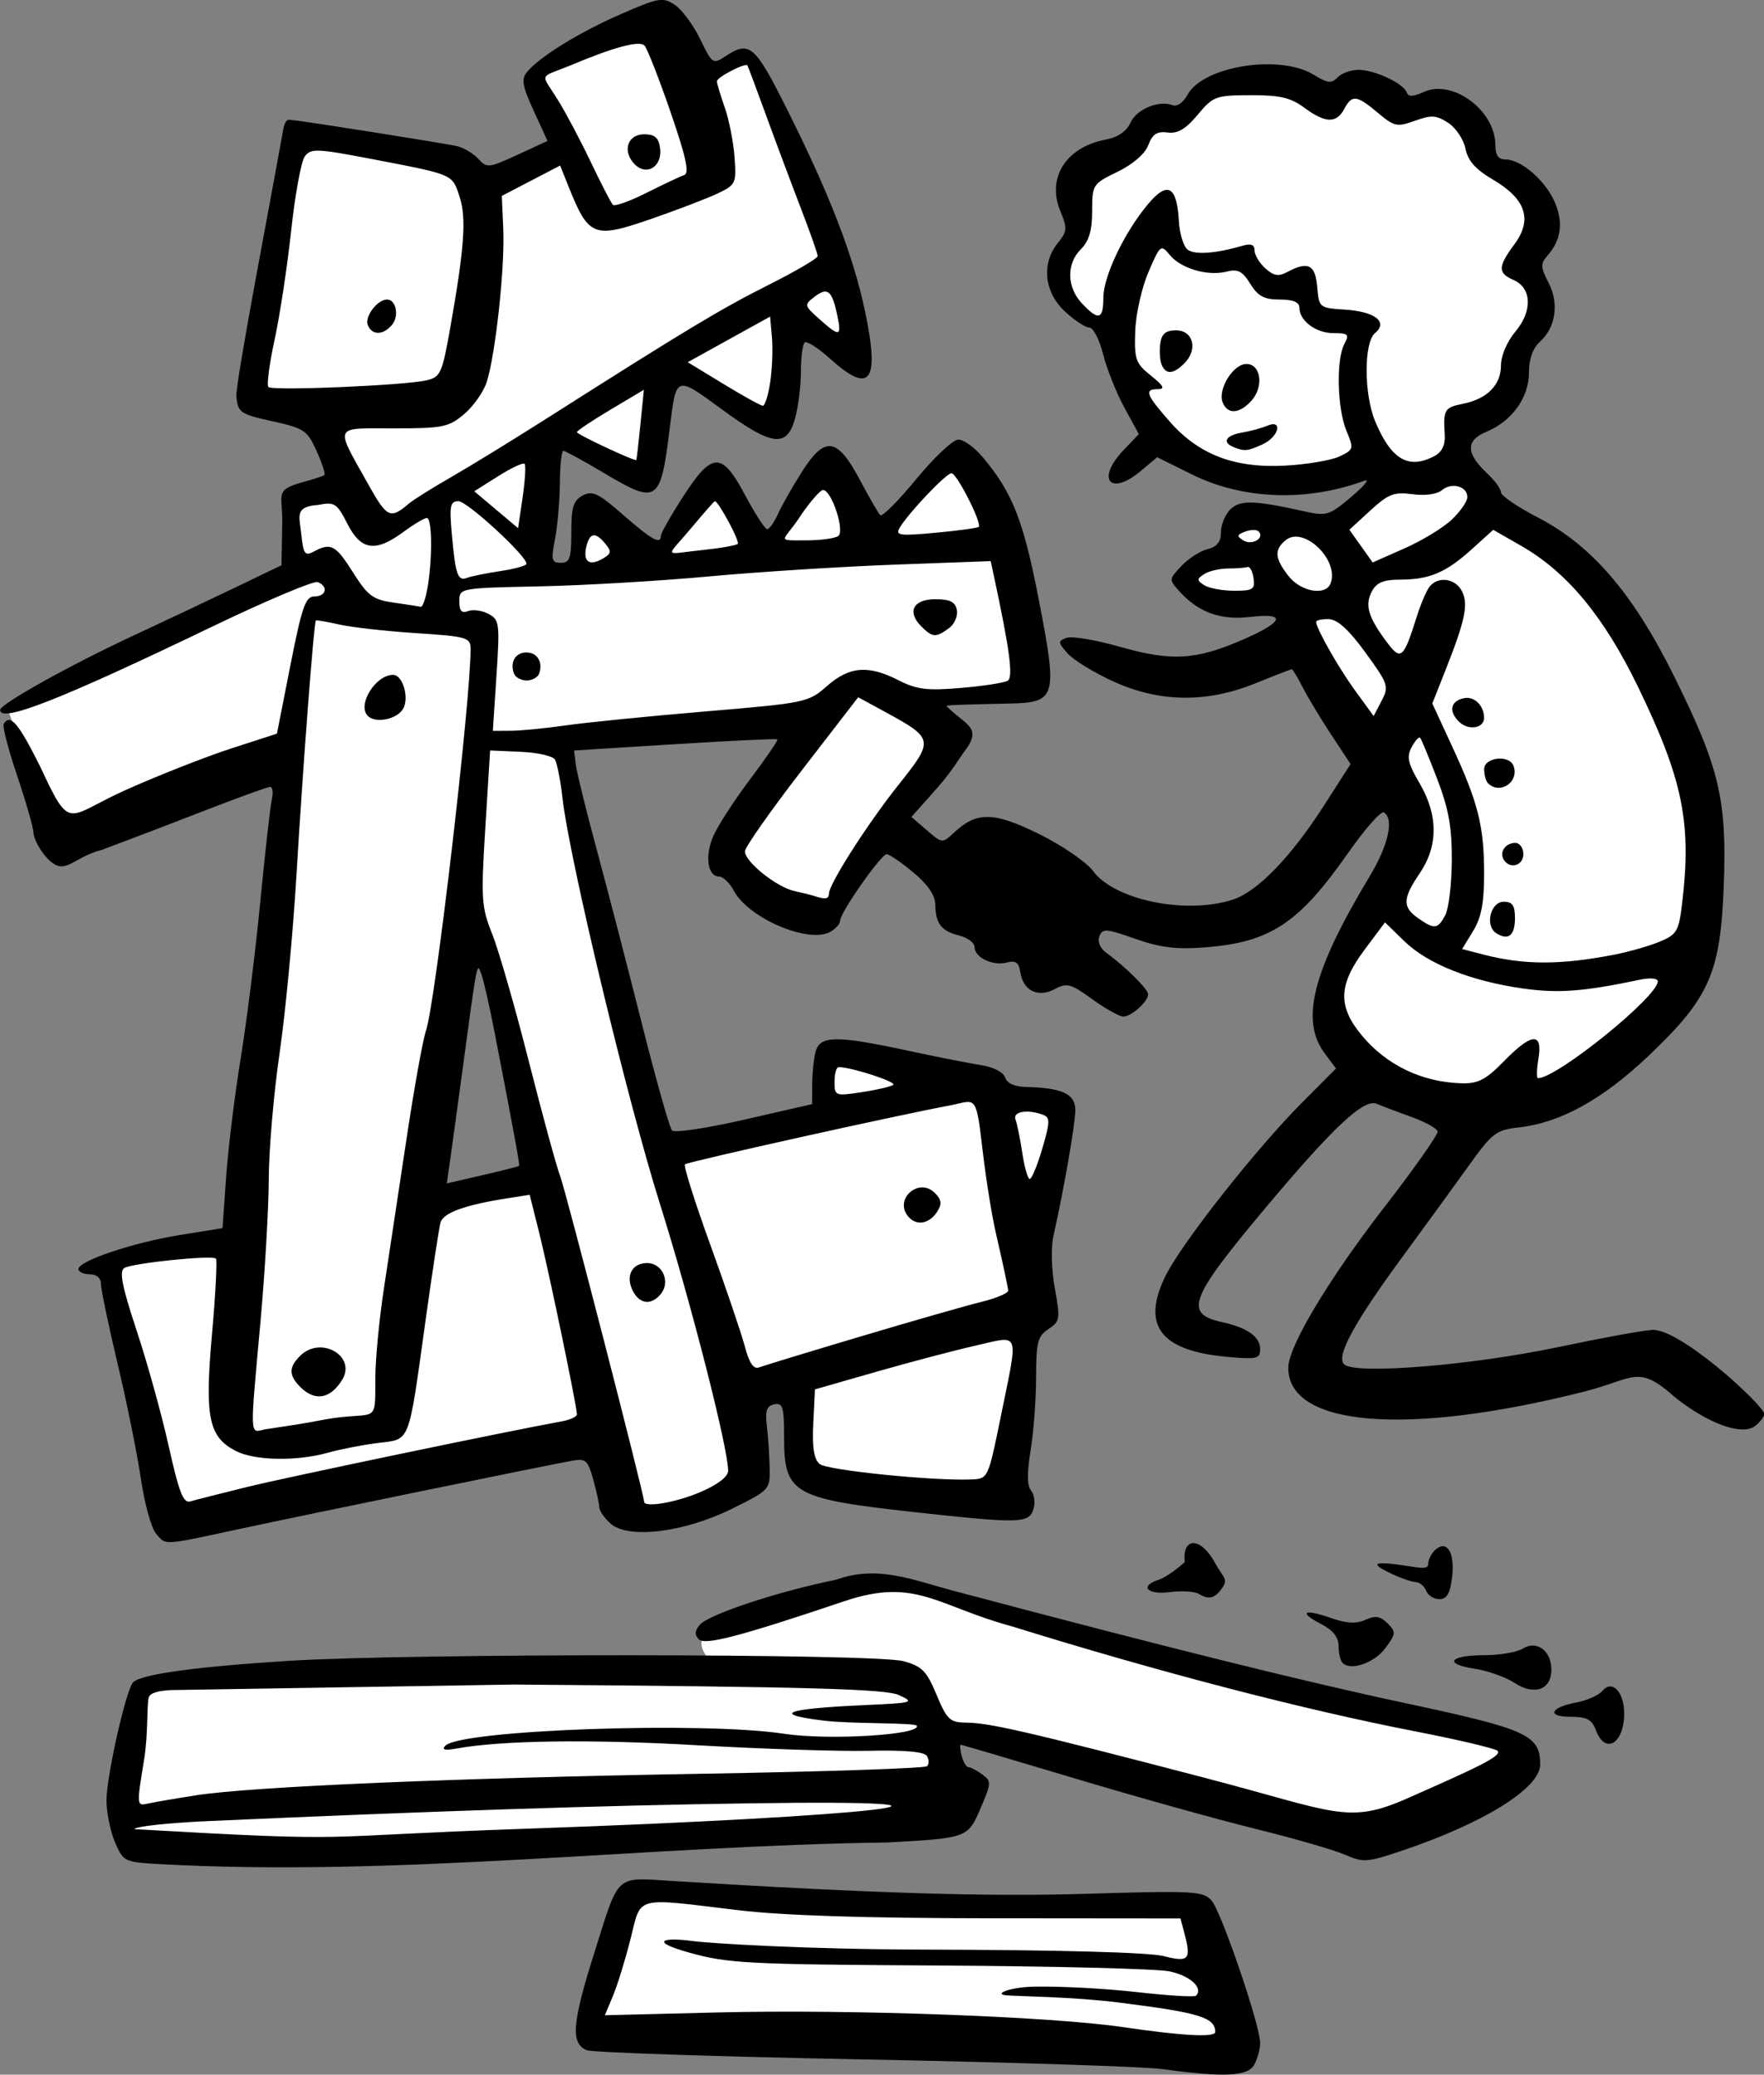 <?xml version="1.0" ?><svg xmlns="http://www.w3.org/2000/svg" width="324.638mm" height="381.711mm" viewBox="0 0 324.638 381.711">
    <rect x="0" y="0" width="324.638" height="381.711" fill="#808080" stroke="none"/>
    <path d="m 1398.742,-617.625 -33.17,14.393 9.738,17.711 -21.197,9.389 -3.394,-4.805 -40.297,-7.619 -11.006,62.768 15.078,1.99 7.883,18.049 -13.535,3.076 0.781,18.877 -68.139,32.039 11.504,31.381 54.682,-19.5 -10.678,113.781 -31.16,5.73 14.318,62.176 100.445,-21.127 8.221,20.002 29.172,-8.523 -3.328,-20.002 13.646,-5.348 3.217,23.6 45.389,6.615 16.424,-94.365 -16.061,-2.572 -3.35,-3.961 -37.191,-5.828 -0.736,13.709 -38.555,9.389 -23.99,-97.559 57.809,-5.83 -20.662,32.064 25.219,16.945 30.459,-43.98 -11.191,-7.881 30.021,-2.492 -6.367,-38.275 -11.459,-19.041 -19.389,21.568 -10.945,-19.438 -16.217,21.428 -10.342,-17.488 -16.551,20.484 -14.072,-13.027 -3.127,14.596 -8.488,0.604 -0.322,-5.387 2.793,-28.344 21.957,10.936 4.646,-26.676 27.676,13.869 0.092,-29.848 18.781,14.59 -3.93,-22.654 -22.137,-50.115 -11.547,6.492 z m 140.744,16.602 c -5.697,0.08 -11.488,0.909 -13.793,2.697 -4.609,3.577 -5.902,4.96 -11.121,5.947 -5.219,0.988 -2.829,2.174 -7.024,6.695 -4.194,4.521 -11.145,3.578 -12.291,9.898 -1.146,6.321 1.414,9.613 -1,13.98 -2.415,4.368 -4.586,7.504 0.023,12.859 3.636,4.224 6.316,5.005 12.369,7.004 -0.303,9.479 2.264,18.079 6.779,23.797 14.779,16.121 33.465,13.202 49.52,6.629 4.061,1.578 7.742,2.674 8.42,3.174 1.488,1.097 -15.486,13.893 -15.486,13.893 0,0 -17.313,-3.556 -20.654,-1.734 -3.341,1.822 -2.463,6.805 -2.463,6.805 0,0 -12,6.056 -10,8.207 2,2.151 16.193,5.29 17.047,5.355 0.854,0.066 8.975,5.971 8.975,5.971 0,0 1.516,-0.456 1.617,-0.486 3.738,7.714 9.388,19.029 16.781,31.467 10.992,18.491 4.651,19.936 -5.957,43.348 -10.608,23.412 -3.51,29.112 16.898,38.572 20.409,9.46 41.315,-0.239 60.865,-30.014 19.55,-29.775 -4.997,-69.644 -15.17,-86.205 -6.099,-9.929 -17.088,-18.759 -27.926,-23.74 -0.549,-1.511 -1.434,-3.998 -1.434,-3.998 l -5.656,-7.879 c 0,0 -2.196,-7.549 -0.66,-9.656 1.536,-2.107 9.561,-6.958 10.658,-11.545 1.097,-4.587 2.244,-7.747 6.072,-13.453 3.829,-5.706 -1.123,-9.921 -2.342,-12.818 -1.219,-2.897 3.268,-7.945 2.561,-13.805 -0.707,-5.86 -7.926,-9.721 -10.633,-11.652 -2.707,-1.931 -5.998,-11.634 -9.9,-13.434 -3.902,-1.8 -6.39,-0.02 -9.877,0.287 -3.487,0.307 -11.608,-7.244 -14.754,-4.918 -3.146,2.326 -3.366,2.963 -7.219,0.549 -1.927,-1.207 -7.529,-1.876 -13.227,-1.797 z m -186.281,200.924 15.976,58.711 -25.326,6.334 z m 95.934,155.121 c 0,0 -27.764,7.41 -38.924,11.789 -8.616,3.381 1.152,10.279 1.152,10.279 l -137.309,1.961 -6.607,31.072 3.455,8.926 194.209,-5.484 -3.18,-22.406 102.242,25.607 36.795,-20.604 z m -58.734,74.564 -10.67,32.662 155.242,5.93 -10.744,-35.211 z" fill="#FFFFFF" paint-order="markers stroke fill" transform="translate(23.586,81.623) matrix(0.773,0,0,0.773,-981.845,398.052)"/>
    <path d="m 1516.349,-128.056 c -4.4,-0.599 -36.5,-1.637 -71.333,-2.306 -34.833,-0.669 -64.383,-1.655 -65.667,-2.191 -3.872,-1.617 -3.495,-6.425 1.817,-23.217 6.052,-19.129 4.698,-17.914 18.98,-17.035 47.483,2.922 74.251,3.744 98.315,3.022 25.392,-0.762 27.609,-0.643 29.628,1.587 2.319,2.563 11.593,29.723 11.593,33.953 0,1.38 -0.621,3.669 -1.38,5.087 -1.527,2.854 -7.035,3.129 -21.953,1.098 z m 12.646,-8.852 c -0.07,-3.444 -3.733,-4.565 -22.735,-6.963 -11.318,-1.428 -24.171,-1.484 -27.104,-1.757 -2.933,-0.273 0.788,-1.933 6.812,-2.056 6.024,-0.124 16.987,0.462 24.364,1.301 7.376,0.839 13.712,1.225 14.079,0.858 1.841,-1.841 -1.515,-4.855 -6.478,-5.817 -3.071,-0.595 -27.784,-1.21 -54.918,-1.366 -45.595,-0.262 -50.091,-0.497 -59.333,-3.091 -9.581,-2.689 -6.178,-3.694 0.849,-2.738 4.033,0.549 26.918,1.977 55.151,2.039 31.754,0.069 53.495,0.658 57,1.543 6.143,1.551 6.665,0.908 4.826,-5.953 l -0.804,-3 -44.844,-0.041 c -30.645,-0.028 -49.911,-0.653 -60.845,-1.972 -24.529,-2.96 -22.635,-3.476 -25.235,6.877 -1.225,4.875 -3.101,10.957 -4.17,13.516 l -1.944,4.653 27.008,-0.665 c 31.411,-0.773 79.091,0.953 96.342,3.489 14.342,2.108 22.007,2.507 21.98,1.144 z m -252.323,-39.986 c -7.378,-0.463 -7.754,-0.667 -9.667,-5.244 -1.095,-2.619 -1.99,-7.051 -1.99,-9.849 0,-5.773 4.667,-26.455 6.349,-28.137 1.919,-1.919 14.917,-3.711 36.984,-5.1 28.983,-1.823 139.808,-1.76 146.446,0.083 4.396,1.221 5.496,2.341 7.845,7.992 2.436,5.861 3.182,6.578 6.887,6.62 5.478,0.061 13.176,1.707 56.959,13.142 31.157,8.138 33.969,11.215 48.305,4.864 15.442,-6.841 22.767,-10.069 21.384,-11.303 -0.637,-0.569 -9.559,-2.67 -19.825,-4.669 -26.662,-5.192 -60.677,-14.046 -95.549,-24.872 -18.011,-4.846 -23.006,-11.806 -40,-6.088 -24.953,8.397 -33.28,10.582 -34.743,9.119 -1.059,-1.059 -1.009,-2.006 0.182,-3.441 2.045,-2.464 18.732,-7.993 32.428,-10.744 9.963,-3.574 18.171,0.012 28,2.622 51.109,13.569 83.07,21.513 107.682,26.765 28.937,6.175 32,7.571 32,14.587 0,5.641 -13.482,14.006 -33.239,20.623 -7.994,2.677 -8.893,2.732 -13.333,0.807 -2.619,-1.135 -12.261,-3.914 -21.428,-6.174 -9.167,-2.26 -28.546,-7.674 -43.064,-12.031 -14.519,-4.356 -26.613,-7.921 -26.875,-7.921 -0.263,0 -0.164,1.2 0.22,2.667 0.384,1.467 1.113,2.667 1.62,2.667 0.508,0 1.973,0.768 3.256,1.706 2.212,1.618 2.194,2.031 -0.346,7.958 -3.082,7.19 -3.07,7.186 -22.144,8.251 -57.753,0.768 -116.868,8.36 -174.344,5.099 z m 88.343,-8.376 c 82.67,-2.876 118.662,-7.003 52.667,-6.039 -34.502,0.504 -75.037,1.836 -128.333,4.218 -9.717,0.434 -17.667,1.301 -17.667,1.925 55.252,3.159 40.001,1.73 93.333,-0.104 z m -78.667,-7.958 c 13.332,-2.068 61.858,-4.135 120.223,-5.12 29.089,-0.491 53.3,-1.303 53.8,-1.804 0.501,-0.501 0.486,-1.597 -0.032,-2.435 -0.623,-1.007 -5.301,-1.425 -13.8,-1.231 -7.072,0.161 -25.458,-0.434 -40.858,-1.321 -25.368,-1.462 -46.608,-1.172 -57.333,0.784 -2.763,0.504 -3.588,0.298 -2.667,-0.666 3.613,-3.783 61.144,-5.814 80.667,-2.848 10.513,1.597 32.331,0.3 31.616,-1.88 -0.269,-0.82 -15.615,-0.436 -22.158,-1.241 -15.214,-1.869 -5.073,-3.043 9.876,-3.712 11.422,-0.512 11.807,-0.626 8,-2.372 -3.216,-1.475 -21.186,-1.968 -91.669,-2.513 l -81.669,1.322 c -2.843,0.162 -5.015,0.607 -5.292,1.847 -0.469,2.099 -0.104,8.782 -1.097,14.813 -1.786,10.85 -1.776,10.96 0.961,10.346 1.521,-0.342 6.666,-1.226 11.433,-1.965 z m 333.333,-15.347 c -1.026,-2.7 -2.176,-3.333 -6.046,-3.333 -5.852,0 -4.952,-2.234 1.378,-3.421 2.515,-0.472 5.273,-1.702 6.13,-2.735 2.313,-2.787 5.204,0.205 5.204,5.386 0,7.091 -4.482,9.85 -6.667,4.104 z m -19.405,-11.381 c -2.138,-1.402 -6.44,-2.933 -9.561,-3.401 -7.506,-1.126 -5.948,-3.219 2.396,-3.219 3.633,0 7.749,-0.714 9.146,-1.586 3.273,-2.044 6.757,0.553 6.757,5.036 0,4.773 -4.053,6.243 -8.739,3.17 z m -40.978,-4.78 c -0.523,-0.522 -0.95,-2.335 -0.95,-4.027 0,-2.091 -1.322,-3.76 -4.124,-5.21 -5.539,-2.864 -4.207,-3.736 2.249,-1.471 3.778,1.325 6.047,1.45 8.265,0.452 2.384,-1.073 3.544,-0.888 5.271,0.839 2.064,2.064 2.028,2.465 -0.522,5.896 -2.639,3.55 -8.228,5.481 -10.189,3.52 z m -34.12,-16.378 c -1.01,-0.639 -4.16,-0.85 -7,-0.469 -5.38,0.722 -7.337,-1.456 -2.645,-2.945 1.385,-0.44 4.17,-2.331 6.19,-4.203 -0.648,-6.123 3.858,-5.935 7.133,0.057 1.85,3.386 3.162,3.934 2.048,5.7 -1.777,2.817 -3.386,3.34 -5.725,1.86 z m 54.021,-0.795 c -0.422,-1.1 -1.536,-2.027 -2.476,-2.06 -0.94,-0.033 -3.509,-0.915 -5.708,-1.961 -3.956,-1.88 -5.447,-3.053 0.818,-2.283 5.072,0.624 7.849,1.544 7.849,-0.049 0,-1.093 0.82,-2.669 1.823,-3.501 2.772,-2.301 4.588,0.934 3.845,6.853 -0.461,3.675 -1.257,5 -3.005,5 -1.308,0 -2.724,-0.9 -3.146,-2 z m -302.43,-13.667 c -1.096,-1.283 -2.7,-7.133 -3.565,-13 -0.865,-5.867 -3.354,-18.167 -5.532,-27.333 -2.177,-9.167 -3.966,-17.717 -3.975,-19 -0.01,-1.439 -1.038,-2.333 -2.683,-2.333 -1.467,0 -2.667,-0.557 -2.667,-1.238 0,-1.945 13.004,-6.308 24.147,-8.101 l 10.147,-1.633 0.858,-12.212 c 0.472,-6.717 2.031,-19.402 3.465,-28.191 1.434,-8.788 3.535,-25.574 4.67,-37.302 1.135,-11.728 2.371,-22.673 2.746,-24.323 0.376,-1.65 0.198,-3 -0.394,-3 -0.592,0 -7.354,2.442 -15.025,5.427 -7.672,2.985 -18.98,7.301 -25.128,9.59 -7.464,1.886 -8.825,7.07 -13.667,1.092 -1.368,-1.689 -2.512,-4.055 -2.543,-5.257 -0.031,-1.202 -1.776,-7.282 -3.878,-13.51 -2.102,-6.229 -3.541,-11.779 -3.198,-12.333 1.546,-2.502 3.478,-0.259 8.606,9.991 7.505,16.103 6.158,12.089 20.572,5.677 7.788,-3.476 19.044,-7.9 25.013,-9.832 l 10.853,-3.512 3.221,-16.333 c 2.743,-13.907 3.591,-16.333 5.71,-16.333 2.829,0 3.372,-2.412 0.768,-3.411 -0.947,-0.363 -12.427,4.492 -25.512,10.789 -35.815,17.236 -50.137,22.847 -50.084,19.622 0.023,-1.398 16.893,-10.787 31.965,-17.79 6.957,-3.232 17.68,-8.294 23.831,-11.248 l 11.183,-5.371 0.169,-9.246 c 0.303,-7.56 -2.228,-8.59 4.836,-10.522 2.567,-0.702 4.91,-1.468 5.209,-1.703 0.298,-0.235 -0.532,-2.809 -1.845,-5.721 -2.22,-4.923 -2.959,-5.421 -10.542,-7.098 -7.635,-1.688 -8.18,-2.061 -8.557,-5.846 -0.311,-3.127 8.729,-49.796 11.079,-63.22 0.618,-3.531 1.543,-2.569 2.499,-2.569 1.377,0 36.647,5.585 39.059,6.185 1.596,0.397 3.845,1.764 4.999,3.039 1.984,2.192 2.483,2.138 9.263,-0.994 l 7.166,-3.311 -3.286,-7.177 c -2.723,-5.949 -2.993,-7.529 -1.575,-9.238 3.042,-3.666 12.294,-9.37 22.294,-13.746 9.036,-3.954 9.992,-4.121 12.848,-2.251 1.697,1.112 4.42,4.778 6.051,8.148 2.896,5.982 3.04,6.078 6.106,4.069 5.663,-3.71 6.926,-2.627 14.47,12.417 10.273,20.483 15.908,35.067 18.709,48.415 3.527,16.81 1.233,19.847 -8.41,11.135 -2.826,-2.553 -5.528,-4.253 -6.004,-3.778 -0.476,0.476 -0.868,3.615 -0.872,6.976 0,3.361 -0.632,8.361 -1.396,11.111 -1.95,7.022 -5.465,6.578 -17.439,-2.205 -11.024,-8.085 -10.824,-8.159 -12.392,4.538 -2.186,17.694 -2.914,18.196 -15.53,10.701 -4.969,-2.952 -9.38,-5.367 -9.802,-5.367 -0.422,0 -0.793,3.45 -0.825,7.667 -0.032,4.217 -0.551,10.217 -1.154,13.333 -0.974,5.034 -0.818,5.667 1.391,5.667 2.124,0 2.488,-1.064 2.488,-7.287 0,-5.958 0.493,-7.551 2.707,-8.735 2.313,-1.238 3.717,-0.565 9.644,4.62 6.833,5.977 8.983,7.16 8.983,4.942 0,-0.62 2.387,-4.82 5.304,-9.333 6.927,-10.718 9.184,-10.749 14.803,-0.207 2.345,4.4 4.684,8 5.197,8 0.513,0 1.675,-1.65 2.582,-3.667 0.907,-2.017 3.485,-6.548 5.73,-10.069 5.453,-8.552 8.371,-8.13 13.743,1.985 2.215,4.171 4.401,7.956 4.856,8.412 0.456,0.456 4.313,-3.407 8.572,-8.583 4.259,-5.176 8.77,-9.412 10.025,-9.412 1.255,0 3.841,1.853 5.746,4.117 7.146,8.492 9.747,15.092 13.415,34.037 4.508,23.287 4.181,24.436 -7.022,24.675 -12.602,0.269 -14.953,0.365 -14.953,0.611 4.592,4.697 8.883,4.941 4,11.139 -0.453,0.575 -2.781,4.463 -6.18,8.29 l -6.18,6.958 3.678,3.164 c 3.675,3.161 3.681,3.161 6.513,0.518 5.381,-5.021 9.447,-4.939 20.269,0.41 5.469,2.703 11.236,6.663 12.816,8.799 5.132,6.942 22.254,10.409 33.337,6.751 5.837,-1.926 13.825,-10.211 21.713,-22.519 l 6.227,-9.716 -4.583,-6.95 c -2.521,-3.823 -5.58,-8.9 -6.798,-11.284 -1.218,-2.383 -2.396,-4.333 -2.617,-4.333 -0.221,0 -4.094,1.5 -8.606,3.333 -11.673,4.743 -22.902,4.59 -33.952,-0.465 -4.567,-2.089 -9.436,-5.077 -10.819,-6.639 -2.314,-2.614 -2.336,-2.909 -0.27,-3.702 1.235,-0.474 7.012,0.496 12.839,2.155 12.325,3.51 18.188,3.128 29.622,-1.929 9.41,-4.162 9.898,-6.226 1.229,-5.2 -6.979,0.827 -12.264,-1.093 -16.794,-6.098 -2.517,-2.781 -2.511,-2.858 0.463,-6.024 1.657,-1.764 4.455,-3.569 6.219,-4.011 2.277,-0.572 3.207,-1.736 3.207,-4.018 0,-1.767 0.997,-4.209 2.215,-5.428 2.303,-2.303 5.65,-2.224 17.524,0.417 5.452,1.212 6.019,1.04 11.333,-3.456 3.077,-2.603 4.467,-4.317 3.089,-3.81 -13.801,5.079 -28.938,4.521 -41.121,-1.518 l -8.225,-4.076 -3.844,3.234 c -7.393,6.221 -10.814,2.028 -4.08,-5.001 l 3.559,-3.715 -3.458,-6.358 c -1.902,-3.497 -4.175,-9.208 -5.051,-12.692 -0.876,-3.483 -2.358,-6.333 -3.293,-6.333 -0.935,0 -3.564,-1.741 -5.842,-3.868 -4.898,-4.576 -5.59,-11.38 -1.651,-16.244 2.24,-2.766 2.304,-3.518 0.644,-7.492 -3.353,-8.024 1.28,-15.351 10.841,-17.145 2.826,-0.53 4.883,-1.944 5.819,-3.998 1.48,-3.247 6.74,-5.433 10.034,-4.169 1.05,0.403 2.557,-0.646 3.525,-2.453 3.659,-6.836 21.909,-9.769 30.018,-4.824 3.376,2.059 4.313,2.167 5.719,0.662 0.925,-0.99 3.188,-1.8 5.029,-1.8 3.856,0 10.743,3.252 11.463,5.412 0.349,1.046 1.516,1.001 4.06,-0.159 6.841,-3.117 17.024,4.431 17.024,12.619 0,2.489 0.699,3.461 2.487,3.461 3.704,0 9.581,5.17 11.733,10.322 2,4.787 1.41,8.886 -1.808,12.557 -1.701,1.941 -1.672,2.73 0.242,6.431 2.567,4.965 1.734,10.656 -2.063,14.092 -1.679,1.519 -2.591,4.086 -2.591,7.292 0,5.963 -4.008,11.555 -10.107,14.104 -5.021,2.098 -4.951,5.118 0.233,9.987 1.764,1.657 3.21,3.659 3.213,4.448 0,0.789 3.916,3.456 8.696,5.928 12.97,6.707 22.776,18.141 32.617,38.032 10.728,21.683 12.508,29.232 11.723,49.701 -0.798,20.8 -3.397,26.673 -17.893,40.443 -10.917,10.37 -20.97,15.929 -30.816,17.038 -5.537,0.624 -6.384,1.274 -12.142,9.319 -3.404,4.756 -10.217,14.121 -15.141,20.81 -12.266,16.668 -16.614,24.742 -14.215,26.4 3.307,2.285 30.359,0.049 50.499,-4.173 10.633,-2.229 20.564,-4.056 22.068,-4.059 6.016,-1.654 27.266,17.893 27.266,19.913 0,0.599 -0.919,1.851 -2.042,2.783 -3.017,2.504 -11.024,-0.293 -19.09,-6.668 -9.087,-8.127 -9.671,-4.476 -21.775,-1.419 -42.2,10.658 -70.567,8.323 -70.391,-5.795 0.063,-5.052 9.713,-21.137 22.891,-38.154 7.099,-9.167 12.794,-17.26 12.657,-17.984 -0.137,-0.725 -2.95,-2.283 -6.25,-3.463 -3.3,-1.18 -6.999,-2.582 -8.22,-3.115 -3.056,-1.335 -10.392,5.532 -26.69,24.983 -17.898,21.36 -19.267,24.971 -10.224,26.957 6.091,1.338 9.134,3.49 9.134,6.462 0,2.28 -0.779,2.461 -7.862,1.818 -15.822,-1.435 -20.421,-7.389 -14.752,-19.101 3.714,-7.673 21.478,-30.249 32.556,-41.376 l 8.117,-8.153 -2.696,-3.615 c -5.867,-7.866 -2.891,-19.528 10.786,-42.253 4.398,-7.309 5.767,-13.563 3.301,-15.087 -0.67,-0.414 -4.511,3.949 -8.537,9.694 -11.76,16.783 -18.52,21.231 -34.091,22.434 -6.785,0.524 -10.605,0.053 -16.549,-2.042 -6.966,-2.455 -7.809,-2.512 -8.55,-0.581 -0.498,1.298 0.183,2.864 1.728,3.974 4.333,3.114 9.883,8.617 9.883,9.8 0,1.726 -3.98,5.316 -5.895,5.316 -0.938,0 -4.272,-1.86 -7.41,-4.133 -5.142,-3.725 -6.027,-3.961 -8.954,-2.395 -3.968,2.124 -7.529,0.354 -8.184,-4.068 -0.34,-2.296 -1.087,-2.822 -3.216,-2.266 -3.351,0.876 -7.675,-1.212 -7.675,-3.707 0,-0.995 -1.644,-2.221 -3.653,-2.725 -4.288,-1.076 -5.623,-2.807 -5.684,-7.372 -0.03,-2.218 -1.791,-4.784 -5.264,-7.667 -2.871,-2.383 -5.71,-4.326 -6.309,-4.317 -1.356,0.02 -11.09,13.907 -11.09,15.823 0,0.77 -1.089,1.984 -2.42,2.696 -5.216,2.791 -19.394,-3.293 -22.889,-9.823 -0.995,-1.858 -2.567,-3.379 -3.493,-3.379 -2.741,0 -3.456,-4.81 -1.421,-9.569 1.042,-2.437 5,-8.55 8.794,-13.584 3.795,-5.034 6.719,-9.308 6.497,-9.496 -0.221,-0.189 -11.202,0.33 -24.402,1.153 l -24,1.496 0.401,3.333 c 0.221,1.833 2.433,10.833 4.916,20 2.483,9.167 7.31,27.767 10.727,41.333 3.417,13.567 6.688,25.17 7.269,25.785 0.581,0.615 8.323,-0.547 17.205,-2.581 l 16.149,-3.699 0.018,-4.752 c 0.011,-2.614 0.38,-6.102 0.822,-7.752 1.028,-3.836 4.898,-3.88 21.826,-0.247 6.967,1.495 14.901,3.064 17.631,3.487 2.906,0.45 5.251,1.665 5.655,2.931 0.441,1.381 2.261,2.197 5.036,2.258 8.52,0.187 11.678,1.665 11.678,5.464 0,3.276 -2.728,18.97 -5.199,29.912 -0.627,2.778 -0.493,8.071 0.319,12.551 1.322,7.291 1.232,7.862 -1.525,9.692 -2.559,1.699 -2.93,3.145 -2.937,11.449 0,5.227 -0.59,13.06 -1.302,17.406 -0.888,5.424 -0.851,8.435 0.118,9.603 0.776,0.936 1.022,2.93 0.545,4.432 -1.073,3.381 -3.314,3.431 -28.666,0.64 -28.435,-3.13 -30.688,-4.418 -30.688,-17.548 0,-7.445 -0.303,-8.495 -2.333,-8.075 -1.819,0.376 -2.211,1.5 -1.778,5.098 0.305,2.538 0.605,7.01 0.667,9.937 0.111,5.276 0.033,5.361 -8.977,9.827 -11.427,5.665 -24.759,7.275 -28.936,3.495 -1.453,-1.315 -2.646,-3.048 -2.65,-3.851 0,-0.803 -0.649,-3.772 -1.434,-6.596 -1.277,-4.6 -1.799,-5.069 -4.993,-4.486 -6.923,1.262 -63.77,12.92 -79.238,16.25 -18.641,4.012 -17.424,3.949 -19.907,1.04 z m 21.579,-10.999 c 9.358,-2.312 61.724,-13.231 75,-15.639 2.017,-0.366 3.667,-1.119 3.667,-1.673 0,-1.881 -6.666,-33.973 -8.961,-43.147 l -2.284,-9.124 -5.377,0.845 c -10.076,1.583 -15.214,3.452 -15.853,5.766 -0.35,1.267 -1.931,11.604 -3.514,22.97 -4.207,30.22 -3.548,28.513 -11.393,29.496 -3.64,0.456 -9.018,1.503 -11.951,2.326 -7.401,2.077 -17.416,1.882 -21.878,-0.425 -6.482,-3.352 -7.431,-7.993 -5.673,-27.754 0.852,-9.582 1.277,-17.695 0.944,-18.028 -0.895,-0.895 -19.915,1.061 -21.83,2.244 -1.24,0.767 -0.516,4.414 2.961,14.911 2.532,7.643 5.971,20.049 7.643,27.568 2.419,10.881 3.46,13.548 5.103,13.067 1.135,-0.332 7.164,-1.864 13.398,-3.404 z m 108.086,1.168 c 4.15,-1.785 6.58,-3.658 6.58,-5.071 0,-5.394 -8.875,-40.13 -16.2,-63.403 -7.857,-24.963 -21.596,-82.185 -23.258,-96.865 -0.467,-4.127 -1.272,-8.187 -1.788,-9.021 -0.516,-0.835 -4.197,-1.658 -8.18,-1.83 l -7.242,-0.312 -1.138,18.375 c -1.055,17.044 -0.936,18.879 1.648,25.333 1.532,3.827 5.451,17.458 8.709,30.291 3.258,12.833 6.619,25.133 7.47,27.333 1.289,3.332 19.978,75.798 19.978,77.463 0,1.504 7.617,0.202 13.419,-2.294 z m -16.035,-47.739 c -1.918,-3.583 -0.35,-6.763 3.334,-6.763 3.669,0 5.633,4.499 3.227,7.397 -2.225,2.681 -4.928,2.419 -6.562,-0.634 z m 87.502,29.904 c 4.268,-20.95 4.787,-19.448 -5.887,-17.038 -4.95,1.117 -15.6,3.924 -23.667,6.237 l -14.667,4.205 -0.392,8.086 c -0.281,5.806 0.152,8.537 1.536,9.686 1.787,1.483 27.155,4.054 36.139,3.662 3.934,-0.172 3.961,-0.228 6.938,-14.839 z m -160.554,0.506 c 12.131,-2.073 11.662,1.777 11.677,-9.786 0,-4.43 0.926,-14.054 2.049,-21.387 1.123,-7.333 3.525,-23.233 5.339,-35.333 1.814,-12.1 3.916,-23.8 4.672,-26 2.227,-6.48 10.678,-78.838 10.614,-90.876 -0.014,-2.689 -0.858,-2.93 -13.015,-3.723 -7.15,-0.466 -15.381,-1.392 -18.29,-2.056 -2.91,-0.665 -5.401,-1.089 -5.535,-0.943 -0.467,0.506 -3.1,35.054 -4.592,60.265 -0.825,13.933 -2.64,33.133 -4.035,42.667 -1.395,9.533 -2.556,23.033 -2.581,30 -0.025,6.967 -0.915,22.267 -1.977,34 -2.534,27.975 -2.595,26.429 1.01,25.597 6.117,-0.936 9.02,-1.319 14.665,-2.424 z m -6.127,-7.611 c -2.918,-2.888 -2.781,-4.797 -0.112,-7.467 4.91,-4.91 13.529,0.051 9.989,5.748 -2.734,4.4 -6.355,5.204 -9.877,1.719 z m 16.015,-159.784 c -2.605,-2.605 1.817,-9.778 6.028,-9.778 2.243,0 3.85,5.321 2.417,8 -1.367,2.555 -6.572,3.651 -8.444,1.778 z m 117.395,147.676 c 12.31,-3.667 25.232,-7.366 28.716,-8.219 3.483,-0.853 6.333,-2.057 6.333,-2.675 0,-0.618 -1.23,-6.397 -2.733,-12.842 -1.503,-6.445 -2.882,-16.399 -3.533,-22.075 -1.367,-11.925 -1.705,-10.344 -7.18,-9.238 -12.747,2.353 -62.92,13.516 -63.502,14.098 -0.364,0.364 2.344,8.95 6.019,19.079 3.674,10.129 7.373,21.017 8.22,24.195 1.079,4.051 2.098,5.564 3.409,5.061 1.028,-0.395 11.942,-3.718 24.252,-7.385 z m 11.237,-28.561 c -3.422,-4.124 2.564,-9.379 6.36,-5.583 1.583,1.583 1.73,2.62 0.62,4.382 -1.905,3.025 -5.021,3.562 -6.98,1.201 z m -92.637,-11.999 c 0.226,-0.226 -0.922,-6.513 -5.768,-31.56 -1.206,-6.233 -2.633,-12.533 -3.171,-14 -1.105,-3.013 -0.906,-4.022 -4.603,23.333 -1.239,9.167 -2.568,18.853 -2.954,21.524 l -0.701,4.858 8.48,-1.959 c 4.664,-1.078 8.587,-2.066 8.717,-2.196 z m 124.588,-4.162 c 1.841,-6.253 1.872,-7.365 0.224,-7.997 -3.678,-1.411 -7.341,-0.805 -6.612,1.095 0.386,1.006 1.119,4.606 1.627,8 0.509,3.394 1.307,6.169 1.774,6.168 0.467,0 1.811,-3.271 2.987,-7.266 z m -35.516,-15.119 c 1.067,-0.657 -9.626,-4.168 -12.956,-4.254 -0.55,-0.015 -1,1.542 -1,3.459 0,3.401 0.152,3.462 6.333,2.537 3.483,-0.521 6.914,-1.305 7.623,-1.742 z m 145.377,-5.613 c 6.649,-6.81 9.29,-7.023 8.258,-0.667 -0.416,2.567 -0.471,4.667 -0.121,4.667 4.527,0 28.53,-19.388 28.53,-23.045 0,-0.752 -1.804,-0.909 -4.333,-0.376 -13.358,2.812 -19.386,3.262 -27.779,2.072 -12.368,-1.754 -22.654,-5.85 -28.189,-11.226 l -4.646,-4.512 -4.859,6.509 c -6.22,8.331 -6.406,13.428 -0.74,20.302 5.903,7.162 14.45,11.265 23.943,11.495 3.838,0.093 5.711,-0.89 9.937,-5.219 z m 26.352,-25.411 c 3.494,-0.679 8.352,-2.071 10.796,-3.092 4.053,-1.693 4.52,-2.486 5.303,-9.01 2.307,-19.216 0.219,-29.522 -10.445,-51.541 -8.152,-16.832 -16.902,-27.389 -27.927,-33.695 l -6.587,-3.768 -5.149,4.652 c -6.131,5.539 -10.063,7.199 -17.049,7.199 -3.867,0 -5.572,0.696 -6.654,2.717 -1.754,3.278 -0.986,6.059 3.266,11.822 3.624,4.912 4.156,4.492 7.426,-5.872 0.925,-2.933 2.278,-6.083 3.006,-7 1.997,-2.516 6.057,-2 7.648,0.973 1.646,3.076 0.889,6.872 -3.678,18.439 l -3.321,8.412 4.745,10.255 c 6.189,13.377 7.587,18.946 7.59,30.255 0,6.932 -0.671,10.438 -2.616,13.627 l -2.618,4.294 4.956,1.292 c 9.724,2.535 18.429,2.547 31.308,0.043 z m -28.135,-5.094 c -2.761,-1.748 -1.394,-7.494 1.783,-7.494 2.057,0 2.667,0.889 2.667,3.889 0,4.16 -1.568,5.43 -4.45,3.605 z m 1.783,-17.494 c -1.116,-1.806 0.39,-4 2.745,-4 1.057,0 1.921,1.2 1.921,2.667 0,2.76 -3.217,3.679 -4.667,1.333 z m -3.778,-18.222 c -0.489,-0.489 -0.889,-1.989 -0.889,-3.333 0,-2.841 5.99,-3.508 6.994,-0.778 1.41,3.834 -3.247,6.97 -6.105,4.111 z m -6.91,-14.656 c -2.529,-2.529 -1.963,-4.953 1.305,-5.586 2.395,-0.464 4.657,1.779 4.696,4.655 0.034,2.563 -3.777,3.154 -6.001,0.931 z m -3.241,46.078 c 0.824,-1.54 1.524,-7.39 1.555,-13 0.044,-7.93 -0.733,-12.26 -3.49,-19.46 -1.951,-5.093 -3.781,-9.495 -4.067,-9.781 -0.286,-0.286 -1.192,0.735 -2.013,2.269 -1.222,2.284 -0.879,3.836 1.892,8.565 4.45,7.593 4.467,14.907 0.051,21.415 -4.102,6.045 -4.171,8.055 -0.37,10.718 3.872,2.712 4.649,2.625 6.442,-0.725 z m -146.738,-5.104 c 0,-2.298 9.212,-16.701 16.627,-25.995 8.437,-10.576 8.366,-10.959 -3.171,-17.239 l -6.486,-3.53 -13.485,17.464 c -7.417,9.605 -13.485,18.252 -13.485,19.216 0,2.474 7.521,8.505 11.769,9.439 1.96,0.431 4.164,0.983 4.897,1.228 2.453,0.818 3.333,0.665 3.333,-0.582 z m -62.667,-40.067 c 4.767,-0.689 19.691,-2.18 33.166,-3.314 24.022,-2.022 24.587,-2.14 29.046,-6.055 5.353,-4.7 9.806,-5.056 17.053,-1.361 4.309,2.197 6.761,2.497 14.838,1.814 5.322,-0.45 10.335,-1.225 11.141,-1.723 1.342,-0.83 0.457,-7.455 -3.374,-25.26 l -0.69,-3.205 -22.923,0.846 c -12.608,0.465 -32.523,1.73 -44.257,2.811 -11.733,1.081 -29.878,2.142 -40.322,2.359 -18.943,0.393 -18.988,0.402 -19,3.537 -0.01,2.312 0.542,2.93 2.085,2.338 1.153,-0.443 3.339,-0.14 4.857,0.673 2.603,1.393 2.711,2.233 1.897,14.662 l -0.864,13.184 4.34,-0.026 c 2.387,-0.015 8.24,-0.59 13.007,-1.278 z m -12.328,-12.362 c -0.993,-2.7 0.37,-5 2.963,-5 2.593,0 3.999,2.3 3.057,5 -0.32,0.917 -1.667,1.667 -2.994,1.667 -1.327,0 -2.689,-0.75 -3.026,-1.667 z m 97.023,-11.162 c -3.514,-3.514 -1.994,-6.505 3.305,-6.505 3.517,0 4.75,0.62 5.127,2.579 0.273,1.418 -0.583,3.368 -1.903,4.333 -3.094,2.262 -3.91,2.211 -6.528,-0.407 z m 105.706,6.19 c -3.979,-5.466 -6.652,-7.9 -8.734,-7.952 -1.65,-0.042 -3,0.248 -3,0.644 0,1.571 5.324,10.936 9.387,16.511 l 4.297,5.897 1.892,-3.611 c 1.799,-3.433 1.61,-4 -3.842,-11.488 z m -223.257,-15.694 c 1.173,-7.099 1.05,-16.333 -0.218,-16.333 -0.591,0 -3.107,1.5 -5.592,3.333 -6.643,4.901 -10.071,4.396 -13.315,-1.965 -2.504,-4.909 -3.021,-5.238 -7.027,-4.475 -5.556,0.408 -4.402,2.616 -3.972,6.747 0.521,4.981 0.875,5.487 3.031,4.333 4.058,-2.172 5.176,-1.57 9.346,5.027 3.501,5.537 4.712,6.434 9.637,7.133 3.098,0.44 6.005,0.89 6.459,1 0.454,0.11 1.197,-2.05 1.652,-4.8 z m 196.615,-2 c -0.234,-1.65 -0.876,-2.85 -1.426,-2.667 -0.55,0.183 -2.65,0.343 -4.667,0.354 -2.017,0.011 -4.567,0.611 -5.667,1.333 -1.778,1.167 -1.778,1.459 0,2.626 1.1,0.722 4.292,1.322 7.093,1.333 4.524,0.018 5.045,-0.315 4.667,-2.98 z m 18.337,1.23 c 2.142,-5.582 -6.452,-13.807 -10.723,-10.263 -2.743,2.277 -2.568,4.334 0.724,8.52 2.957,3.759 8.833,4.784 9.999,1.743 z m -197.6,-2.941 c 3.394,-0.509 6.17,-1.288 6.17,-1.732 0,-1.907 -14.118,-14.89 -16.191,-14.89 -1.969,0 -2.189,1.054 -1.602,7.667 0.875,9.855 1.416,11.43 3.634,10.579 1,-0.384 4.595,-1.114 7.989,-1.623 z m 24.751,-3.208 c 1.587,-1.004 1.616,-1.571 0.17,-3.313 -2.319,-2.794 -3.63,-2.65 -4.45,0.488 -1.026,3.924 0.722,5.077 4.28,2.825 z m 201.752,-9.07 c 2.017,-1.931 3.667,-4.317 3.667,-5.303 0,-2.588 -3.696,-3.621 -6.03,-1.684 -1.196,0.993 -4.02,1.385 -7.049,0.979 -4.373,-0.587 -5.724,-0.063 -10.034,3.887 l -4.981,4.565 2.774,3.895 2.774,3.896 7.607,-3.362 c 4.184,-1.849 9.257,-4.942 11.273,-6.873 z m -170.041,5.807 c 0.563,-0.563 -4.587,-10.152 -5.452,-10.152 -0.152,0 -2.612,2.795 -5.468,6.212 -6.31,7.548 -7.052,6.404 2.525,5.415 4.244,-0.438 8.022,-1.102 8.395,-1.475 z m 124.01,-2.961 c -0.469,-0.469 -1.913,-0.447 -3.207,0.049 -1.996,0.766 -2.057,1.086 -0.402,2.109 2.044,1.263 5.165,-0.603 3.609,-2.159 z m -100.112,1.122 c 1.697,-1.091 -1.547,-10.98 -3.602,-10.98 -0.62,0 -2.984,2.7 -5.255,6 -4.08,6.409 -6.583,6.009 1.603,5.98 3.152,-0.011 6.416,-0.461 7.254,-1 z m 33.474,-2.199 c 0.834,-0.834 -5.224,-12.78 -6.481,-12.78 -1.269,0 -10.387,9.614 -12.366,13.037 -1.037,1.794 0.024,1.935 8.588,1.139 5.374,-0.499 9.991,-1.127 10.259,-1.395 z m -108.123,-15.017 c -0.343,-0.343 -3.176,0.989 -6.298,2.959 l -5.675,3.582 5.215,4.391 5.215,4.391 1.082,-7.351 c 0.595,-4.043 0.802,-7.631 0.459,-7.974 z m -27.541,9.474 c 1.1,-0.929 5.6,-3.75 10,-6.268 4.4,-2.518 14.9,-8.966 23.333,-14.329 32.616,-20.74 40.996,-25.78 52.303,-31.459 6.434,-3.231 11.695,-6.319 11.692,-6.861 0,-0.543 -1.852,-5.787 -4.11,-11.653 -2.258,-5.867 -5.964,-15.767 -8.235,-22 -2.271,-6.233 -4.244,-11.506 -4.384,-11.717 -0.474,-0.713 -7.266,2.804 -7.266,3.763 0,0.523 0.837,3.325 1.861,6.225 1.023,2.901 2.073,8.217 2.333,11.813 0.455,6.296 0.304,6.62 -4.033,8.676 -2.478,1.175 -9.533,3.878 -15.676,6.008 -13.849,4.801 -14.993,4.355 -19.827,-7.713 l -1.98,-4.944 -6.943,3.61 -6.943,3.61 0.351,8 c 0.396,9.033 -1.861,29.812 -3.942,36.29 -0.758,2.359 -3.184,5.809 -5.391,7.667 -3.68,3.097 -5.068,3.377 -16.72,3.377 -14.548,0 -14.079,-0.975 -6.261,13.028 4.653,8.334 5.343,8.675 9.839,4.876 z m 221.535,-11.214 c 3.416,-1.609 3.472,-1.813 1.667,-6.134 -2.189,-5.24 -2.466,-16.947 -0.487,-20.643 1.22,-2.28 0.922,-2.579 -2.571,-2.579 -4.205,0 -8.142,-2.948 -8.142,-6.095 0,-1.289 -1.514,-1.905 -4.686,-1.905 -3.698,0 -5.174,-0.79 -7,-3.744 -1.868,-3.022 -2.956,-3.581 -5.647,-2.898 -4.487,1.139 -10.845,-0.729 -13.518,-3.97 -2.118,-2.568 -2.273,-2.443 -5.081,4.084 -1.598,3.715 -3.01,10.029 -3.149,14.086 -0.23,6.71 0.098,7.633 3.748,10.557 3.022,2.421 3.429,3.206 1.667,3.211 -3.325,0.01 -2.872,1.264 2.78,7.697 6.957,7.918 15.472,11.165 27.553,10.506 5.133,-0.28 10.924,-1.258 12.868,-2.173 z m -25.201,-2.24 c -2.813,-1.135 -1.857,-2.782 2,-3.444 2.017,-0.346 4.717,-1.079 6,-1.627 3.838,-1.641 2.804,2.645 -1.063,4.407 -3.622,1.65 -4.327,1.718 -6.937,0.664 z m -2.598,-10.659 c -1.196,-3.116 2.524,-9.124 5.649,-9.124 3.492,0 4.222,5.418 1.183,8.777 -2.844,3.142 -5.704,3.288 -6.832,0.348 z m -14.549,-9.027 c -0.402,-1.047 -0.533,-3.297 -0.291,-5 0.326,-2.298 1.299,-3.097 3.772,-3.097 4.075,0 5.23,4.58 1.976,7.834 -2.671,2.671 -4.499,2.759 -5.456,0.263 z m -124.067,14.31 0.825,-8.26 -7.972,4.749 c -4.385,2.612 -7.972,5.013 -7.972,5.335 0,0.55 13.83,7.024 14.147,6.622 0.081,-0.102 0.518,-3.903 0.972,-8.446 z m 189.06,7.498 c 1.77,-0.947 2.591,-2.632 2.438,-5 -0.391,-6.022 -0.089,-6.543 4.297,-7.42 5.807,-1.161 9.088,-4.47 9.088,-9.165 0,-2.273 1.437,-5.642 3.404,-7.98 4.136,-4.916 3.956,-10.409 -0.404,-12.322 -3.808,-1.671 -3.77,-3.122 0.225,-8.537 4.337,-5.879 2.697,-10.767 -5.157,-15.37 -4.123,-2.416 -5.938,-4.46 -6.513,-7.336 -0.439,-2.193 -2.288,-4.963 -4.11,-6.157 -2.819,-1.847 -4,-1.922 -7.921,-0.504 -4.27,1.544 -4.919,1.405 -8.835,-1.89 -5.062,-4.259 -6.154,-4.38 -8.022,-0.89 -1.853,3.463 -4.489,3.37 -9.504,-0.333 -3.251,-2.401 -5.803,-2.994 -12.782,-2.972 -8.31,0.027 -8.902,0.246 -12.593,4.667 -2.849,3.412 -4.742,4.525 -7.16,4.21 -2.509,-0.327 -3.597,0.385 -4.592,3.002 -0.797,2.098 -3.647,4.568 -7.337,6.361 -5.91,2.871 -6.032,3.061 -6.032,9.332 0,4.623 -0.741,7.142 -2.667,9.068 -3.491,3.49 -3.39,9.058 0.232,12.914 3.933,4.186 5.101,3.885 5.101,-1.319 0,-5.098 4.965,-15.527 10.598,-22.262 4.701,-5.62 6.915,-4.408 7.392,4.047 0.173,3.064 1.146,6.129 2.162,6.811 1.791,1.201 6.682,0.835 12.848,-0.961 2.142,-0.624 3,-0.316 3,1.075 0,1.072 1.15,2.99 2.556,4.262 2.004,1.813 3.137,2.002 5.246,0.873 4.931,-2.639 6.677,-1.766 7.118,3.56 0.409,4.938 0.491,5.005 6.641,5.402 7.128,0.46 10.3,2.947 7.123,5.584 -2.686,2.229 -2.666,14.546 0.034,21.008 3.808,9.115 7.966,11.541 14.127,8.244 z m -158.159,-17.571 c 0.467,-3.117 0.654,-7.903 0.415,-10.637 l -0.434,-4.97 -9.809,5.428 -9.809,5.428 8.476,5.162 c 4.662,2.839 8.889,5.183 9.395,5.209 0.505,0.026 1.3,-2.503 1.768,-5.62 z m -81.8,-0.441 c 3.293,-0.766 3.702,-1.669 5.6,-12.36 3.401,-19.16 3.91,-26.292 2.238,-31.359 -1.783,-5.402 -1.296,-5.193 -20.668,-8.908 -13.362,-2.563 -14.744,-2.619 -16.179,-0.657 -0.863,1.18 -2.32,9.116 -3.237,17.635 -0.918,8.52 -2.69,20.197 -3.939,25.95 -1.248,5.753 -1.917,10.833 -1.486,11.289 0.911,0.963 32.411,-0.366 37.67,-1.59 z m -14.02,-13.187 c -0.77,-2.007 2.304,-6.039 4.604,-6.039 2.156,0 2.925,3.917 1.182,6.017 -2.102,2.533 -4.819,2.543 -5.787,0.022 z m 111.766,-2.372 c -1.231,-5.841 -2.303,-6.708 -5.37,-4.341 -2.534,1.955 -2.507,2.081 1.146,5.338 4.849,4.324 5.322,4.213 4.224,-0.997 z m -36.43,-33.29 c 1.294,-0.431 0.469,-4.226 -3.285,-15.124 -2.757,-8.002 -5.535,-15.072 -6.175,-15.711 -1.244,-1.244 -7.335,0.398 -17.724,4.776 -7.544,3.063 -6.997,1.566 -2.887,8.172 1.886,3.03 5.427,9.71 7.87,14.843 2.442,5.133 4.796,9.688 5.231,10.122 0.434,0.434 4.042,-0.852 8.017,-2.857 3.975,-2.005 8.004,-3.905 8.954,-4.221 z m -12.149,-2.979 c -2.563,-3.088 -1.138,-6.731 2.632,-6.731 2.48,0 3.428,0.802 3.765,3.183 0.667,4.719 -3.505,7.033 -6.397,3.548 z" transform="translate(23.586,81.623) matrix(0.773,0,0,0.773,-981.845,398.052)" fill="#000000"/>
</svg>